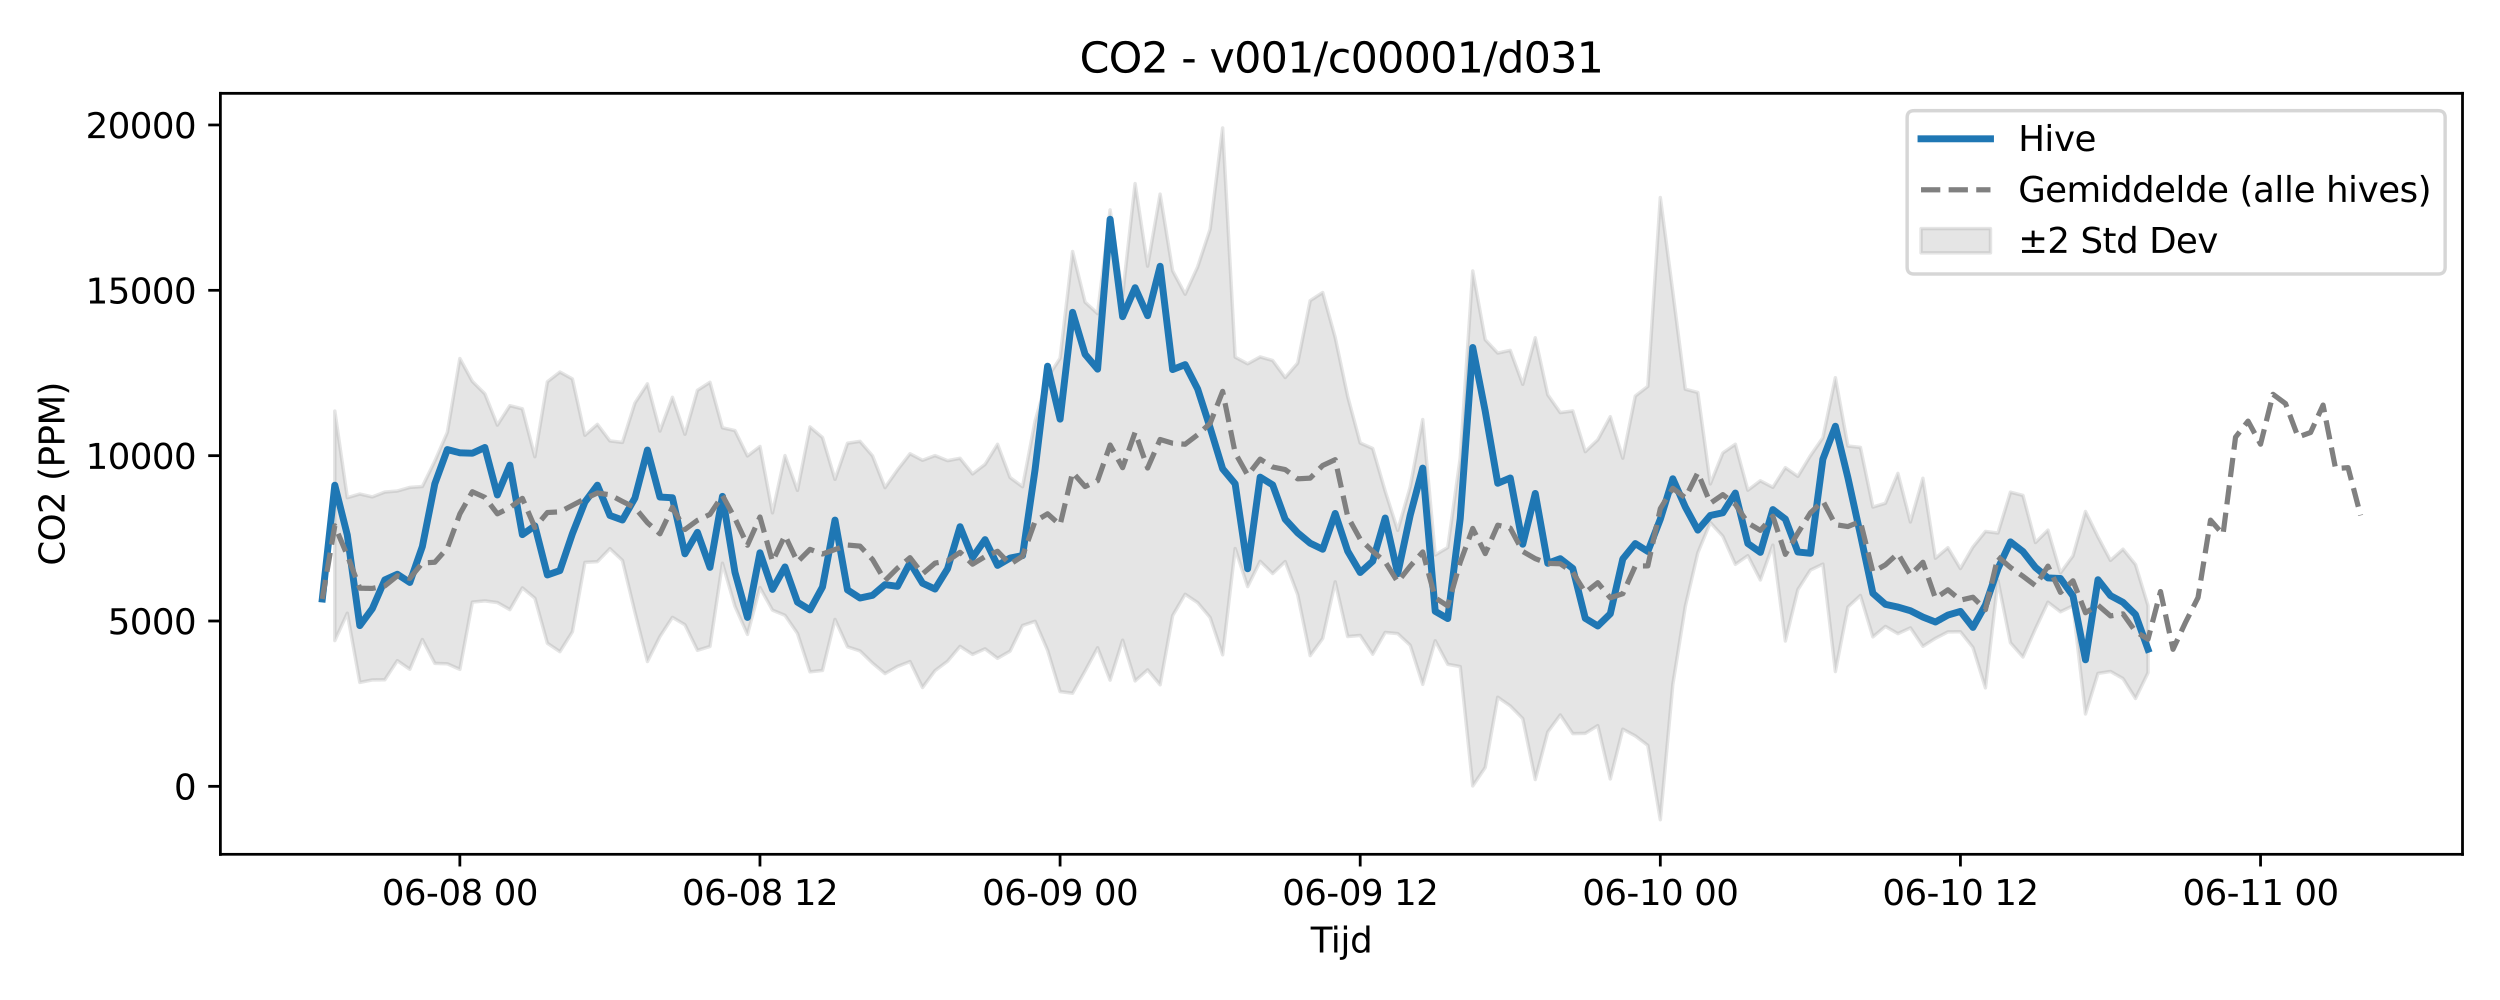 <?xml version="1.0" encoding="utf-8" standalone="no"?>
<!DOCTYPE svg PUBLIC "-//W3C//DTD SVG 1.1//EN"
  "http://www.w3.org/Graphics/SVG/1.1/DTD/svg11.dtd">
<svg xmlns:xlink="http://www.w3.org/1999/xlink" width="720pt" height="288pt" viewBox="0 0 720 288" xmlns="http://www.w3.org/2000/svg" version="1.1">
 <defs>
  <style type="text/css">*{stroke-linejoin: round; stroke-linecap: butt}</style>
 </defs>
 <g id="figure_1">
  <g id="patch_1">
   <path d="M 0 288 
L 720 288 
L 720 0 
L 0 0 
z
" style="fill: #ffffff"/>
  </g>
  <g id="axes_1">
   <g id="patch_2">
    <path d="M 63.47 246.04 
L 709.2 246.04 
L 709.2 26.88 
L 63.47 26.88 
z
" style="fill: #ffffff"/>
   </g>
   <g id="FillBetweenPolyCollection_1">
    <defs>
     <path id="m21468599bc" d="M 96.423 -169.623 
L 96.423 -103.504 
L 100.024 -111.395 
L 103.626 -91.463 
L 107.227 -92.174 
L 110.828 -92.222 
L 114.43 -97.725 
L 118.031 -95.249 
L 121.633 -103.822 
L 125.234 -96.945 
L 128.835 -96.821 
L 132.437 -95.222 
L 136.038 -114.602 
L 139.639 -114.936 
L 143.241 -114.467 
L 146.842 -112.423 
L 150.444 -118.685 
L 154.045 -115.711 
L 157.646 -102.742 
L 161.248 -100.316 
L 164.849 -106.037 
L 168.451 -126.036 
L 172.052 -126.246 
L 175.653 -129.982 
L 179.255 -126.592 
L 182.856 -111.688 
L 186.458 -97.477 
L 190.059 -104.664 
L 193.66 -110.202 
L 197.262 -108.073 
L 200.863 -100.708 
L 204.465 -101.815 
L 208.066 -125.805 
L 211.667 -113.386 
L 215.269 -105.288 
L 218.87 -118.776 
L 222.472 -112.275 
L 226.073 -110.789 
L 229.674 -105.572 
L 233.276 -94.516 
L 236.877 -94.905 
L 240.479 -109.606 
L 244.08 -101.71 
L 247.681 -100.534 
L 251.283 -97.031 
L 254.884 -94.008 
L 258.486 -96.065 
L 262.087 -97.461 
L 265.688 -89.991 
L 269.29 -94.854 
L 272.891 -97.557 
L 276.492 -101.839 
L 280.094 -99.523 
L 283.695 -101.133 
L 287.297 -98.396 
L 290.898 -100.466 
L 294.499 -107.85 
L 298.101 -109.067 
L 301.702 -100.72 
L 305.304 -88.815 
L 308.905 -88.353 
L 312.506 -94.757 
L 316.108 -101.434 
L 319.709 -92.117 
L 323.311 -103.626 
L 326.912 -91.896 
L 330.513 -95.074 
L 334.115 -90.772 
L 337.716 -110.688 
L 341.318 -116.847 
L 344.919 -114.442 
L 348.52 -110.15 
L 352.122 -99.415 
L 355.723 -130.026 
L 359.325 -119.05 
L 362.926 -126.338 
L 366.527 -122.818 
L 370.129 -126.265 
L 373.73 -116.761 
L 377.332 -99.178 
L 380.933 -104.119 
L 384.534 -120.42 
L 388.136 -104.671 
L 391.737 -104.993 
L 395.338 -99.587 
L 398.94 -105.859 
L 402.541 -105.519 
L 406.143 -102.156 
L 409.744 -90.899 
L 413.345 -103.465 
L 416.947 -96.674 
L 420.548 -96.025 
L 424.15 -61.649 
L 427.751 -66.966 
L 431.352 -87.183 
L 434.954 -84.691 
L 438.555 -81.032 
L 442.157 -63.487 
L 445.758 -77.18 
L 449.359 -82.091 
L 452.961 -76.713 
L 456.562 -76.787 
L 460.164 -79.025 
L 463.765 -63.652 
L 467.366 -77.991 
L 470.968 -76.049 
L 474.569 -73.326 
L 478.171 -51.922 
L 481.772 -90.86 
L 485.373 -113.395 
L 488.975 -128.806 
L 492.576 -137.502 
L 496.178 -133.551 
L 499.779 -125.462 
L 503.38 -127.968 
L 506.982 -120.967 
L 510.583 -130.998 
L 514.184 -103.382 
L 517.786 -118.191 
L 521.387 -123.81 
L 524.989 -125.531 
L 528.59 -94.588 
L 532.191 -113.156 
L 535.793 -116.501 
L 539.394 -104.574 
L 542.996 -107.588 
L 546.597 -105.51 
L 550.198 -107.17 
L 553.8 -101.869 
L 557.401 -104.153 
L 561.003 -106.016 
L 564.604 -106.05 
L 568.205 -101.531 
L 571.807 -89.889 
L 575.408 -120.805 
L 579.01 -102.885 
L 582.611 -98.781 
L 586.212 -106.91 
L 589.814 -114.564 
L 593.415 -111.806 
L 597.017 -113.542 
L 600.618 -82.369 
L 604.219 -94.055 
L 607.821 -94.622 
L 611.422 -92.571 
L 615.024 -86.832 
L 618.625 -94.235 
L 618.625 -113.584 
L 618.625 -113.584 
L 615.024 -125.409 
L 611.422 -129.84 
L 607.821 -126.607 
L 604.219 -133.375 
L 600.618 -140.692 
L 597.017 -127.919 
L 593.415 -122.993 
L 589.814 -135.333 
L 586.212 -131.76 
L 582.611 -145.323 
L 579.01 -146.26 
L 575.408 -134.496 
L 571.807 -134.943 
L 568.205 -130.467 
L 564.604 -124.263 
L 561.003 -130.266 
L 557.401 -127.23 
L 553.8 -150.263 
L 550.198 -137.67 
L 546.597 -151.672 
L 542.996 -143.067 
L 539.394 -141.97 
L 535.793 -159.151 
L 532.191 -159.548 
L 528.59 -179.23 
L 524.989 -161.927 
L 521.387 -156.745 
L 517.786 -150.802 
L 514.184 -153.313 
L 510.583 -147.645 
L 506.982 -149.538 
L 503.38 -146.816 
L 499.779 -160.059 
L 496.178 -157.548 
L 492.576 -148.633 
L 488.975 -174.969 
L 485.373 -175.908 
L 481.772 -203.873 
L 478.171 -231.122 
L 474.569 -176.723 
L 470.968 -173.939 
L 467.366 -156.041 
L 463.765 -168.003 
L 460.164 -161.355 
L 456.562 -157.925 
L 452.961 -169.651 
L 449.359 -169.173 
L 445.758 -174.306 
L 442.157 -190.738 
L 438.555 -177.323 
L 434.954 -187.096 
L 431.352 -186.317 
L 427.751 -190.163 
L 424.15 -209.973 
L 420.548 -156.131 
L 416.947 -130.321 
L 413.345 -128.176 
L 409.744 -167.176 
L 406.143 -147.77 
L 402.541 -135.27 
L 398.94 -146.521 
L 395.338 -158.839 
L 391.737 -160.419 
L 388.136 -173.811 
L 384.534 -190.811 
L 380.933 -203.762 
L 377.332 -201.415 
L 373.73 -183.434 
L 370.129 -179.27 
L 366.527 -184.178 
L 362.926 -185.207 
L 359.325 -183.224 
L 355.723 -185.151 
L 352.122 -251.158 
L 348.52 -222 
L 344.919 -211.138 
L 341.318 -203.27 
L 337.716 -210.012 
L 334.115 -232.092 
L 330.513 -211.352 
L 326.912 -235.129 
L 323.311 -202.991 
L 319.709 -227.56 
L 316.108 -197.673 
L 312.506 -200.99 
L 308.905 -215.582 
L 305.304 -184.813 
L 301.702 -179.335 
L 298.101 -166.702 
L 294.499 -147.827 
L 290.898 -150.475 
L 287.297 -160.053 
L 283.695 -154.267 
L 280.094 -151.513 
L 276.492 -156.017 
L 272.891 -155.333 
L 269.29 -156.793 
L 265.688 -155.44 
L 262.087 -157.321 
L 258.486 -152.7 
L 254.884 -147.563 
L 251.283 -156.715 
L 247.681 -160.895 
L 244.08 -160.352 
L 240.479 -149.957 
L 236.877 -162.002 
L 233.276 -165.052 
L 229.674 -146.762 
L 226.073 -156.798 
L 222.472 -140.294 
L 218.87 -159.425 
L 215.269 -156.683 
L 211.667 -163.998 
L 208.066 -164.802 
L 204.465 -177.905 
L 200.863 -175.59 
L 197.262 -162.938 
L 193.66 -173.585 
L 190.059 -163.857 
L 186.458 -177.461 
L 182.856 -171.933 
L 179.255 -160.582 
L 175.653 -161.024 
L 172.052 -165.793 
L 168.451 -162.646 
L 164.849 -178.876 
L 161.248 -180.858 
L 157.646 -178.049 
L 154.045 -156.457 
L 150.444 -170.263 
L 146.842 -171.168 
L 143.241 -165.567 
L 139.639 -174.589 
L 136.038 -178.158 
L 132.437 -184.758 
L 128.835 -163.474 
L 125.234 -155.211 
L 121.633 -147.882 
L 118.031 -147.627 
L 114.43 -146.592 
L 110.828 -146.287 
L 107.227 -144.896 
L 103.626 -145.725 
L 100.024 -144.672 
L 96.423 -169.623 
z
" style="stroke: #808080; stroke-opacity: 0.2"/>
    </defs>
    <g clip-path="url(#pa73655925b)">
     <use xlink:href="#m21468599bc" x="0" y="288" style="fill: #808080; fill-opacity: 0.2; stroke: #808080; stroke-opacity: 0.2"/>
    </g>
   </g>
   <g id="matplotlib.axis_1">
    <g id="xtick_1">
     <g id="line2d_1">
      <defs>
       <path id="m971fdbd2e3" d="M 0 0 
L 0 3.5 
" style="stroke: #000000; stroke-width: 0.8"/>
      </defs>
      <g>
       <use xlink:href="#m971fdbd2e3" x="132.437" y="246.04" style="stroke: #000000; stroke-width: 0.8"/>
      </g>
     </g>
     <g id="text_1">
      <!-- 06-08 00 -->
      <g transform="translate(109.956 260.638) scale(0.1 -0.1)">
       <defs>
        <path id="DejaVuSans-30" d="M 2034 4250 
Q 1547 4250 1301 3770 
Q 1056 3291 1056 2328 
Q 1056 1369 1301 889 
Q 1547 409 2034 409 
Q 2525 409 2770 889 
Q 3016 1369 3016 2328 
Q 3016 3291 2770 3770 
Q 2525 4250 2034 4250 
z
M 2034 4750 
Q 2819 4750 3233 4129 
Q 3647 3509 3647 2328 
Q 3647 1150 3233 529 
Q 2819 -91 2034 -91 
Q 1250 -91 836 529 
Q 422 1150 422 2328 
Q 422 3509 836 4129 
Q 1250 4750 2034 4750 
z
" transform="scale(0.016)"/>
        <path id="DejaVuSans-36" d="M 2113 2584 
Q 1688 2584 1439 2293 
Q 1191 2003 1191 1497 
Q 1191 994 1439 701 
Q 1688 409 2113 409 
Q 2538 409 2786 701 
Q 3034 994 3034 1497 
Q 3034 2003 2786 2293 
Q 2538 2584 2113 2584 
z
M 3366 4563 
L 3366 3988 
Q 3128 4100 2886 4159 
Q 2644 4219 2406 4219 
Q 1781 4219 1451 3797 
Q 1122 3375 1075 2522 
Q 1259 2794 1537 2939 
Q 1816 3084 2150 3084 
Q 2853 3084 3261 2657 
Q 3669 2231 3669 1497 
Q 3669 778 3244 343 
Q 2819 -91 2113 -91 
Q 1303 -91 875 529 
Q 447 1150 447 2328 
Q 447 3434 972 4092 
Q 1497 4750 2381 4750 
Q 2619 4750 2861 4703 
Q 3103 4656 3366 4563 
z
" transform="scale(0.016)"/>
        <path id="DejaVuSans-2d" d="M 313 2009 
L 1997 2009 
L 1997 1497 
L 313 1497 
L 313 2009 
z
" transform="scale(0.016)"/>
        <path id="DejaVuSans-38" d="M 2034 2216 
Q 1584 2216 1326 1975 
Q 1069 1734 1069 1313 
Q 1069 891 1326 650 
Q 1584 409 2034 409 
Q 2484 409 2743 651 
Q 3003 894 3003 1313 
Q 3003 1734 2745 1975 
Q 2488 2216 2034 2216 
z
M 1403 2484 
Q 997 2584 770 2862 
Q 544 3141 544 3541 
Q 544 4100 942 4425 
Q 1341 4750 2034 4750 
Q 2731 4750 3128 4425 
Q 3525 4100 3525 3541 
Q 3525 3141 3298 2862 
Q 3072 2584 2669 2484 
Q 3125 2378 3379 2068 
Q 3634 1759 3634 1313 
Q 3634 634 3220 271 
Q 2806 -91 2034 -91 
Q 1263 -91 848 271 
Q 434 634 434 1313 
Q 434 1759 690 2068 
Q 947 2378 1403 2484 
z
M 1172 3481 
Q 1172 3119 1398 2916 
Q 1625 2713 2034 2713 
Q 2441 2713 2670 2916 
Q 2900 3119 2900 3481 
Q 2900 3844 2670 4047 
Q 2441 4250 2034 4250 
Q 1625 4250 1398 4047 
Q 1172 3844 1172 3481 
z
" transform="scale(0.016)"/>
        <path id="DejaVuSans-20" transform="scale(0.016)"/>
       </defs>
       <use xlink:href="#DejaVuSans-30"/>
       <use xlink:href="#DejaVuSans-36" transform="translate(63.623 0)"/>
       <use xlink:href="#DejaVuSans-2d" transform="translate(127.246 0)"/>
       <use xlink:href="#DejaVuSans-30" transform="translate(163.33 0)"/>
       <use xlink:href="#DejaVuSans-38" transform="translate(226.953 0)"/>
       <use xlink:href="#DejaVuSans-20" transform="translate(290.576 0)"/>
       <use xlink:href="#DejaVuSans-30" transform="translate(322.363 0)"/>
       <use xlink:href="#DejaVuSans-30" transform="translate(385.986 0)"/>
      </g>
     </g>
    </g>
    <g id="xtick_2">
     <g id="line2d_2">
      <g>
       <use xlink:href="#m971fdbd2e3" x="218.87" y="246.04" style="stroke: #000000; stroke-width: 0.8"/>
      </g>
     </g>
     <g id="text_2">
      <!-- 06-08 12 -->
      <g transform="translate(196.39 260.638) scale(0.1 -0.1)">
       <defs>
        <path id="DejaVuSans-31" d="M 794 531 
L 1825 531 
L 1825 4091 
L 703 3866 
L 703 4441 
L 1819 4666 
L 2450 4666 
L 2450 531 
L 3481 531 
L 3481 0 
L 794 0 
L 794 531 
z
" transform="scale(0.016)"/>
        <path id="DejaVuSans-32" d="M 1228 531 
L 3431 531 
L 3431 0 
L 469 0 
L 469 531 
Q 828 903 1448 1529 
Q 2069 2156 2228 2338 
Q 2531 2678 2651 2914 
Q 2772 3150 2772 3378 
Q 2772 3750 2511 3984 
Q 2250 4219 1831 4219 
Q 1534 4219 1204 4116 
Q 875 4013 500 3803 
L 500 4441 
Q 881 4594 1212 4672 
Q 1544 4750 1819 4750 
Q 2544 4750 2975 4387 
Q 3406 4025 3406 3419 
Q 3406 3131 3298 2873 
Q 3191 2616 2906 2266 
Q 2828 2175 2409 1742 
Q 1991 1309 1228 531 
z
" transform="scale(0.016)"/>
       </defs>
       <use xlink:href="#DejaVuSans-30"/>
       <use xlink:href="#DejaVuSans-36" transform="translate(63.623 0)"/>
       <use xlink:href="#DejaVuSans-2d" transform="translate(127.246 0)"/>
       <use xlink:href="#DejaVuSans-30" transform="translate(163.33 0)"/>
       <use xlink:href="#DejaVuSans-38" transform="translate(226.953 0)"/>
       <use xlink:href="#DejaVuSans-20" transform="translate(290.576 0)"/>
       <use xlink:href="#DejaVuSans-31" transform="translate(322.363 0)"/>
       <use xlink:href="#DejaVuSans-32" transform="translate(385.986 0)"/>
      </g>
     </g>
    </g>
    <g id="xtick_3">
     <g id="line2d_3">
      <g>
       <use xlink:href="#m971fdbd2e3" x="305.304" y="246.04" style="stroke: #000000; stroke-width: 0.8"/>
      </g>
     </g>
     <g id="text_3">
      <!-- 06-09 00 -->
      <g transform="translate(282.823 260.638) scale(0.1 -0.1)">
       <defs>
        <path id="DejaVuSans-39" d="M 703 97 
L 703 672 
Q 941 559 1184 500 
Q 1428 441 1663 441 
Q 2288 441 2617 861 
Q 2947 1281 2994 2138 
Q 2813 1869 2534 1725 
Q 2256 1581 1919 1581 
Q 1219 1581 811 2004 
Q 403 2428 403 3163 
Q 403 3881 828 4315 
Q 1253 4750 1959 4750 
Q 2769 4750 3195 4129 
Q 3622 3509 3622 2328 
Q 3622 1225 3098 567 
Q 2575 -91 1691 -91 
Q 1453 -91 1209 -44 
Q 966 3 703 97 
z
M 1959 2075 
Q 2384 2075 2632 2365 
Q 2881 2656 2881 3163 
Q 2881 3666 2632 3958 
Q 2384 4250 1959 4250 
Q 1534 4250 1286 3958 
Q 1038 3666 1038 3163 
Q 1038 2656 1286 2365 
Q 1534 2075 1959 2075 
z
" transform="scale(0.016)"/>
       </defs>
       <use xlink:href="#DejaVuSans-30"/>
       <use xlink:href="#DejaVuSans-36" transform="translate(63.623 0)"/>
       <use xlink:href="#DejaVuSans-2d" transform="translate(127.246 0)"/>
       <use xlink:href="#DejaVuSans-30" transform="translate(163.33 0)"/>
       <use xlink:href="#DejaVuSans-39" transform="translate(226.953 0)"/>
       <use xlink:href="#DejaVuSans-20" transform="translate(290.576 0)"/>
       <use xlink:href="#DejaVuSans-30" transform="translate(322.363 0)"/>
       <use xlink:href="#DejaVuSans-30" transform="translate(385.986 0)"/>
      </g>
     </g>
    </g>
    <g id="xtick_4">
     <g id="line2d_4">
      <g>
       <use xlink:href="#m971fdbd2e3" x="391.737" y="246.04" style="stroke: #000000; stroke-width: 0.8"/>
      </g>
     </g>
     <g id="text_4">
      <!-- 06-09 12 -->
      <g transform="translate(369.257 260.638) scale(0.1 -0.1)">
       <use xlink:href="#DejaVuSans-30"/>
       <use xlink:href="#DejaVuSans-36" transform="translate(63.623 0)"/>
       <use xlink:href="#DejaVuSans-2d" transform="translate(127.246 0)"/>
       <use xlink:href="#DejaVuSans-30" transform="translate(163.33 0)"/>
       <use xlink:href="#DejaVuSans-39" transform="translate(226.953 0)"/>
       <use xlink:href="#DejaVuSans-20" transform="translate(290.576 0)"/>
       <use xlink:href="#DejaVuSans-31" transform="translate(322.363 0)"/>
       <use xlink:href="#DejaVuSans-32" transform="translate(385.986 0)"/>
      </g>
     </g>
    </g>
    <g id="xtick_5">
     <g id="line2d_5">
      <g>
       <use xlink:href="#m971fdbd2e3" x="478.171" y="246.04" style="stroke: #000000; stroke-width: 0.8"/>
      </g>
     </g>
     <g id="text_5">
      <!-- 06-10 00 -->
      <g transform="translate(455.69 260.638) scale(0.1 -0.1)">
       <use xlink:href="#DejaVuSans-30"/>
       <use xlink:href="#DejaVuSans-36" transform="translate(63.623 0)"/>
       <use xlink:href="#DejaVuSans-2d" transform="translate(127.246 0)"/>
       <use xlink:href="#DejaVuSans-31" transform="translate(163.33 0)"/>
       <use xlink:href="#DejaVuSans-30" transform="translate(226.953 0)"/>
       <use xlink:href="#DejaVuSans-20" transform="translate(290.576 0)"/>
       <use xlink:href="#DejaVuSans-30" transform="translate(322.363 0)"/>
       <use xlink:href="#DejaVuSans-30" transform="translate(385.986 0)"/>
      </g>
     </g>
    </g>
    <g id="xtick_6">
     <g id="line2d_6">
      <g>
       <use xlink:href="#m971fdbd2e3" x="564.604" y="246.04" style="stroke: #000000; stroke-width: 0.8"/>
      </g>
     </g>
     <g id="text_6">
      <!-- 06-10 12 -->
      <g transform="translate(542.124 260.638) scale(0.1 -0.1)">
       <use xlink:href="#DejaVuSans-30"/>
       <use xlink:href="#DejaVuSans-36" transform="translate(63.623 0)"/>
       <use xlink:href="#DejaVuSans-2d" transform="translate(127.246 0)"/>
       <use xlink:href="#DejaVuSans-31" transform="translate(163.33 0)"/>
       <use xlink:href="#DejaVuSans-30" transform="translate(226.953 0)"/>
       <use xlink:href="#DejaVuSans-20" transform="translate(290.576 0)"/>
       <use xlink:href="#DejaVuSans-31" transform="translate(322.363 0)"/>
       <use xlink:href="#DejaVuSans-32" transform="translate(385.986 0)"/>
      </g>
     </g>
    </g>
    <g id="xtick_7">
     <g id="line2d_7">
      <g>
       <use xlink:href="#m971fdbd2e3" x="651.037" y="246.04" style="stroke: #000000; stroke-width: 0.8"/>
      </g>
     </g>
     <g id="text_7">
      <!-- 06-11 00 -->
      <g transform="translate(628.557 260.638) scale(0.1 -0.1)">
       <use xlink:href="#DejaVuSans-30"/>
       <use xlink:href="#DejaVuSans-36" transform="translate(63.623 0)"/>
       <use xlink:href="#DejaVuSans-2d" transform="translate(127.246 0)"/>
       <use xlink:href="#DejaVuSans-31" transform="translate(163.33 0)"/>
       <use xlink:href="#DejaVuSans-31" transform="translate(226.953 0)"/>
       <use xlink:href="#DejaVuSans-20" transform="translate(290.576 0)"/>
       <use xlink:href="#DejaVuSans-30" transform="translate(322.363 0)"/>
       <use xlink:href="#DejaVuSans-30" transform="translate(385.986 0)"/>
      </g>
     </g>
    </g>
    <g id="text_8">
     <!-- Tijd -->
     <g transform="translate(377.485 274.317) scale(0.1 -0.1)">
      <defs>
       <path id="DejaVuSans-54" d="M -19 4666 
L 3928 4666 
L 3928 4134 
L 2272 4134 
L 2272 0 
L 1638 0 
L 1638 4134 
L -19 4134 
L -19 4666 
z
" transform="scale(0.016)"/>
       <path id="DejaVuSans-69" d="M 603 3500 
L 1178 3500 
L 1178 0 
L 603 0 
L 603 3500 
z
M 603 4863 
L 1178 4863 
L 1178 4134 
L 603 4134 
L 603 4863 
z
" transform="scale(0.016)"/>
       <path id="DejaVuSans-6a" d="M 603 3500 
L 1178 3500 
L 1178 -63 
Q 1178 -731 923 -1031 
Q 669 -1331 103 -1331 
L -116 -1331 
L -116 -844 
L 38 -844 
Q 366 -844 484 -692 
Q 603 -541 603 -63 
L 603 3500 
z
M 603 4863 
L 1178 4863 
L 1178 4134 
L 603 4134 
L 603 4863 
z
" transform="scale(0.016)"/>
       <path id="DejaVuSans-64" d="M 2906 2969 
L 2906 4863 
L 3481 4863 
L 3481 0 
L 2906 0 
L 2906 525 
Q 2725 213 2448 61 
Q 2172 -91 1784 -91 
Q 1150 -91 751 415 
Q 353 922 353 1747 
Q 353 2572 751 3078 
Q 1150 3584 1784 3584 
Q 2172 3584 2448 3432 
Q 2725 3281 2906 2969 
z
M 947 1747 
Q 947 1113 1208 752 
Q 1469 391 1925 391 
Q 2381 391 2643 752 
Q 2906 1113 2906 1747 
Q 2906 2381 2643 2742 
Q 2381 3103 1925 3103 
Q 1469 3103 1208 2742 
Q 947 2381 947 1747 
z
" transform="scale(0.016)"/>
      </defs>
      <use xlink:href="#DejaVuSans-54"/>
      <use xlink:href="#DejaVuSans-69" transform="translate(57.959 0)"/>
      <use xlink:href="#DejaVuSans-6a" transform="translate(85.742 0)"/>
      <use xlink:href="#DejaVuSans-64" transform="translate(113.525 0)"/>
     </g>
    </g>
   </g>
   <g id="matplotlib.axis_2">
    <g id="ytick_1">
     <g id="line2d_8">
      <defs>
       <path id="m98545832f1" d="M 0 0 
L -3.5 0 
" style="stroke: #000000; stroke-width: 0.8"/>
      </defs>
      <g>
       <use xlink:href="#m98545832f1" x="63.47" y="226.469" style="stroke: #000000; stroke-width: 0.8"/>
      </g>
     </g>
     <g id="text_9">
      <!-- 0 -->
      <g transform="translate(50.108 230.268) scale(0.1 -0.1)">
       <use xlink:href="#DejaVuSans-30"/>
      </g>
     </g>
    </g>
    <g id="ytick_2">
     <g id="line2d_9">
      <g>
       <use xlink:href="#m98545832f1" x="63.47" y="178.849" style="stroke: #000000; stroke-width: 0.8"/>
      </g>
     </g>
     <g id="text_10">
      <!-- 5000 -->
      <g transform="translate(31.02 182.648) scale(0.1 -0.1)">
       <defs>
        <path id="DejaVuSans-35" d="M 691 4666 
L 3169 4666 
L 3169 4134 
L 1269 4134 
L 1269 2991 
Q 1406 3038 1543 3061 
Q 1681 3084 1819 3084 
Q 2600 3084 3056 2656 
Q 3513 2228 3513 1497 
Q 3513 744 3044 326 
Q 2575 -91 1722 -91 
Q 1428 -91 1123 -41 
Q 819 9 494 109 
L 494 744 
Q 775 591 1075 516 
Q 1375 441 1709 441 
Q 2250 441 2565 725 
Q 2881 1009 2881 1497 
Q 2881 1984 2565 2268 
Q 2250 2553 1709 2553 
Q 1456 2553 1204 2497 
Q 953 2441 691 2322 
L 691 4666 
z
" transform="scale(0.016)"/>
       </defs>
       <use xlink:href="#DejaVuSans-35"/>
       <use xlink:href="#DejaVuSans-30" transform="translate(63.623 0)"/>
       <use xlink:href="#DejaVuSans-30" transform="translate(127.246 0)"/>
       <use xlink:href="#DejaVuSans-30" transform="translate(190.869 0)"/>
      </g>
     </g>
    </g>
    <g id="ytick_3">
     <g id="line2d_10">
      <g>
       <use xlink:href="#m98545832f1" x="63.47" y="131.229" style="stroke: #000000; stroke-width: 0.8"/>
      </g>
     </g>
     <g id="text_11">
      <!-- 10000 -->
      <g transform="translate(24.657 135.028) scale(0.1 -0.1)">
       <use xlink:href="#DejaVuSans-31"/>
       <use xlink:href="#DejaVuSans-30" transform="translate(63.623 0)"/>
       <use xlink:href="#DejaVuSans-30" transform="translate(127.246 0)"/>
       <use xlink:href="#DejaVuSans-30" transform="translate(190.869 0)"/>
       <use xlink:href="#DejaVuSans-30" transform="translate(254.492 0)"/>
      </g>
     </g>
    </g>
    <g id="ytick_4">
     <g id="line2d_11">
      <g>
       <use xlink:href="#m98545832f1" x="63.47" y="83.609" style="stroke: #000000; stroke-width: 0.8"/>
      </g>
     </g>
     <g id="text_12">
      <!-- 15000 -->
      <g transform="translate(24.657 87.408) scale(0.1 -0.1)">
       <use xlink:href="#DejaVuSans-31"/>
       <use xlink:href="#DejaVuSans-35" transform="translate(63.623 0)"/>
       <use xlink:href="#DejaVuSans-30" transform="translate(127.246 0)"/>
       <use xlink:href="#DejaVuSans-30" transform="translate(190.869 0)"/>
       <use xlink:href="#DejaVuSans-30" transform="translate(254.492 0)"/>
      </g>
     </g>
    </g>
    <g id="ytick_5">
     <g id="line2d_12">
      <g>
       <use xlink:href="#m98545832f1" x="63.47" y="35.989" style="stroke: #000000; stroke-width: 0.8"/>
      </g>
     </g>
     <g id="text_13">
      <!-- 20000 -->
      <g transform="translate(24.657 39.788) scale(0.1 -0.1)">
       <use xlink:href="#DejaVuSans-32"/>
       <use xlink:href="#DejaVuSans-30" transform="translate(63.623 0)"/>
       <use xlink:href="#DejaVuSans-30" transform="translate(127.246 0)"/>
       <use xlink:href="#DejaVuSans-30" transform="translate(190.869 0)"/>
       <use xlink:href="#DejaVuSans-30" transform="translate(254.492 0)"/>
      </g>
     </g>
    </g>
    <g id="text_14">
     <!-- CO2 (PPM) -->
     <g transform="translate(18.578 162.903) rotate(-90) scale(0.1 -0.1)">
      <defs>
       <path id="DejaVuSans-43" d="M 4122 4306 
L 4122 3641 
Q 3803 3938 3442 4084 
Q 3081 4231 2675 4231 
Q 1875 4231 1450 3742 
Q 1025 3253 1025 2328 
Q 1025 1406 1450 917 
Q 1875 428 2675 428 
Q 3081 428 3442 575 
Q 3803 722 4122 1019 
L 4122 359 
Q 3791 134 3420 21 
Q 3050 -91 2638 -91 
Q 1578 -91 968 557 
Q 359 1206 359 2328 
Q 359 3453 968 4101 
Q 1578 4750 2638 4750 
Q 3056 4750 3426 4639 
Q 3797 4528 4122 4306 
z
" transform="scale(0.016)"/>
       <path id="DejaVuSans-4f" d="M 2522 4238 
Q 1834 4238 1429 3725 
Q 1025 3213 1025 2328 
Q 1025 1447 1429 934 
Q 1834 422 2522 422 
Q 3209 422 3611 934 
Q 4013 1447 4013 2328 
Q 4013 3213 3611 3725 
Q 3209 4238 2522 4238 
z
M 2522 4750 
Q 3503 4750 4090 4092 
Q 4678 3434 4678 2328 
Q 4678 1225 4090 567 
Q 3503 -91 2522 -91 
Q 1538 -91 948 565 
Q 359 1222 359 2328 
Q 359 3434 948 4092 
Q 1538 4750 2522 4750 
z
" transform="scale(0.016)"/>
       <path id="DejaVuSans-28" d="M 1984 4856 
Q 1566 4138 1362 3434 
Q 1159 2731 1159 2009 
Q 1159 1288 1364 580 
Q 1569 -128 1984 -844 
L 1484 -844 
Q 1016 -109 783 600 
Q 550 1309 550 2009 
Q 550 2706 781 3412 
Q 1013 4119 1484 4856 
L 1984 4856 
z
" transform="scale(0.016)"/>
       <path id="DejaVuSans-50" d="M 1259 4147 
L 1259 2394 
L 2053 2394 
Q 2494 2394 2734 2622 
Q 2975 2850 2975 3272 
Q 2975 3691 2734 3919 
Q 2494 4147 2053 4147 
L 1259 4147 
z
M 628 4666 
L 2053 4666 
Q 2838 4666 3239 4311 
Q 3641 3956 3641 3272 
Q 3641 2581 3239 2228 
Q 2838 1875 2053 1875 
L 1259 1875 
L 1259 0 
L 628 0 
L 628 4666 
z
" transform="scale(0.016)"/>
       <path id="DejaVuSans-4d" d="M 628 4666 
L 1569 4666 
L 2759 1491 
L 3956 4666 
L 4897 4666 
L 4897 0 
L 4281 0 
L 4281 4097 
L 3078 897 
L 2444 897 
L 1241 4097 
L 1241 0 
L 628 0 
L 628 4666 
z
" transform="scale(0.016)"/>
       <path id="DejaVuSans-29" d="M 513 4856 
L 1013 4856 
Q 1481 4119 1714 3412 
Q 1947 2706 1947 2009 
Q 1947 1309 1714 600 
Q 1481 -109 1013 -844 
L 513 -844 
Q 928 -128 1133 580 
Q 1338 1288 1338 2009 
Q 1338 2731 1133 3434 
Q 928 4138 513 4856 
z
" transform="scale(0.016)"/>
      </defs>
      <use xlink:href="#DejaVuSans-43"/>
      <use xlink:href="#DejaVuSans-4f" transform="translate(69.824 0)"/>
      <use xlink:href="#DejaVuSans-32" transform="translate(148.535 0)"/>
      <use xlink:href="#DejaVuSans-20" transform="translate(212.158 0)"/>
      <use xlink:href="#DejaVuSans-28" transform="translate(243.945 0)"/>
      <use xlink:href="#DejaVuSans-50" transform="translate(282.959 0)"/>
      <use xlink:href="#DejaVuSans-50" transform="translate(343.262 0)"/>
      <use xlink:href="#DejaVuSans-4d" transform="translate(403.564 0)"/>
      <use xlink:href="#DejaVuSans-29" transform="translate(489.844 0)"/>
     </g>
    </g>
   </g>
   <g id="line2d_13">
    <path d="M 92.821 172.506 
L 96.423 139.748 
L 100.024 154.084 
L 103.626 180.176 
L 107.227 175.29 
L 110.828 167.011 
L 114.43 165.385 
L 118.031 167.744 
L 121.633 157.407 
L 125.234 139.312 
L 128.835 129.474 
L 132.437 130.41 
L 136.038 130.528 
L 139.639 128.877 
L 143.241 142.55 
L 146.842 133.956 
L 150.444 153.972 
L 154.045 151.458 
L 157.646 165.589 
L 161.248 164.335 
L 164.849 153.719 
L 168.451 144.588 
L 172.052 139.734 
L 175.653 148.449 
L 179.255 149.763 
L 182.856 143.442 
L 186.458 129.624 
L 190.059 143.147 
L 193.66 143.353 
L 197.262 159.493 
L 200.863 153.315 
L 204.465 163.395 
L 208.066 142.963 
L 211.667 164.814 
L 215.269 177.811 
L 218.87 159.201 
L 222.472 169.741 
L 226.073 163.284 
L 229.674 173.427 
L 233.276 175.649 
L 236.877 169.046 
L 240.479 149.791 
L 244.08 169.897 
L 247.681 172.23 
L 251.283 171.455 
L 254.884 168.376 
L 258.486 168.865 
L 262.087 162.055 
L 265.688 167.97 
L 269.29 169.649 
L 272.891 163.811 
L 276.492 151.696 
L 280.094 160.592 
L 283.695 155.42 
L 287.297 162.833 
L 290.898 160.725 
L 294.499 160.001 
L 298.101 135.245 
L 301.702 105.467 
L 305.304 120.708 
L 308.905 89.952 
L 312.506 102.041 
L 316.108 106.311 
L 319.709 63.152 
L 323.311 91.203 
L 326.912 82.866 
L 330.513 90.919 
L 334.115 76.692 
L 337.716 106.435 
L 341.318 105.013 
L 344.919 112.029 
L 348.52 123.197 
L 352.122 135.024 
L 355.723 139.331 
L 359.325 163.801 
L 362.926 137.42 
L 366.527 139.652 
L 370.129 149.541 
L 373.73 153.455 
L 377.332 156.444 
L 380.933 158.182 
L 384.534 147.88 
L 388.136 158.741 
L 391.737 164.874 
L 395.338 161.636 
L 398.94 149.198 
L 402.541 165.233 
L 406.143 148.376 
L 409.744 134.817 
L 413.345 176.059 
L 416.947 178.141 
L 420.548 149.35 
L 424.15 100.082 
L 427.751 118.461 
L 431.352 139.182 
L 434.954 137.664 
L 438.555 156.734 
L 442.157 142.115 
L 445.758 162.227 
L 449.359 160.906 
L 452.961 163.712 
L 456.562 178.084 
L 460.164 180.284 
L 463.765 176.767 
L 467.366 160.982 
L 470.968 156.547 
L 474.569 158.811 
L 478.171 149.528 
L 481.772 137.89 
L 485.373 146.02 
L 488.975 152.674 
L 492.576 148.449 
L 496.178 147.677 
L 499.779 142.004 
L 503.38 156.528 
L 506.982 159.081 
L 510.583 146.763 
L 514.184 149.496 
L 517.786 158.979 
L 521.387 159.338 
L 524.989 132.236 
L 528.59 122.762 
L 532.191 137.556 
L 535.793 153.941 
L 539.394 170.874 
L 542.996 174.055 
L 546.597 174.833 
L 550.198 175.892 
L 553.8 177.719 
L 557.401 179.141 
L 561.003 177.141 
L 564.604 176.084 
L 568.205 180.692 
L 571.807 174.24 
L 575.408 163.747 
L 579.01 156.061 
L 582.611 158.849 
L 586.212 163.43 
L 589.814 166.443 
L 593.415 166.608 
L 597.017 171.611 
L 600.618 190.016 
L 604.219 166.966 
L 607.821 171.541 
L 611.422 173.474 
L 615.024 176.995 
L 618.625 186.995 
L 618.625 186.995 
" clip-path="url(#pa73655925b)" style="fill: none; stroke: #1f77b4; stroke-width: 2; stroke-linecap: square"/>
   </g>
   <g id="line2d_14">
    <path d="M 92.821 172.506 
L 96.423 151.437 
L 100.024 159.966 
L 103.626 169.406 
L 107.227 169.465 
L 110.828 168.745 
L 114.43 165.842 
L 118.031 166.562 
L 121.633 162.148 
L 125.234 161.922 
L 128.835 157.852 
L 132.437 148.01 
L 136.038 141.62 
L 139.639 143.238 
L 143.241 147.983 
L 146.842 146.204 
L 150.444 143.526 
L 154.045 151.916 
L 157.646 147.604 
L 161.248 147.413 
L 168.451 143.659 
L 172.052 141.981 
L 175.653 142.497 
L 179.255 144.413 
L 182.856 146.19 
L 186.458 150.531 
L 190.059 153.739 
L 193.66 146.107 
L 197.262 152.494 
L 200.863 149.851 
L 204.465 148.14 
L 208.066 142.697 
L 211.667 149.308 
L 215.269 157.015 
L 218.87 148.899 
L 222.472 161.716 
L 226.073 154.206 
L 229.674 161.833 
L 233.276 158.216 
L 236.877 159.547 
L 244.08 156.969 
L 247.681 157.285 
L 251.283 161.127 
L 254.884 167.214 
L 258.486 163.617 
L 262.087 160.609 
L 265.688 165.285 
L 269.29 162.176 
L 272.891 161.555 
L 276.492 159.072 
L 280.094 162.482 
L 283.695 160.3 
L 287.297 158.775 
L 290.898 162.53 
L 294.499 160.162 
L 298.101 150.115 
L 301.702 147.973 
L 305.304 151.186 
L 308.905 136.032 
L 312.506 140.126 
L 316.108 138.446 
L 319.709 128.162 
L 323.311 134.691 
L 326.912 124.488 
L 330.513 134.787 
L 334.115 126.568 
L 337.716 127.65 
L 341.318 127.942 
L 344.919 125.21 
L 348.52 121.925 
L 352.122 112.713 
L 355.723 130.412 
L 359.325 136.863 
L 362.926 132.227 
L 366.527 134.502 
L 370.129 135.233 
L 373.73 137.902 
L 377.332 137.703 
L 380.933 134.059 
L 384.534 132.385 
L 388.136 148.759 
L 391.737 155.294 
L 395.338 158.787 
L 398.94 161.81 
L 402.541 167.605 
L 406.143 163.037 
L 409.744 158.962 
L 413.345 172.179 
L 416.947 174.502 
L 420.548 161.922 
L 424.15 152.189 
L 427.751 159.435 
L 431.352 151.25 
L 434.954 152.107 
L 438.555 158.823 
L 442.157 160.888 
L 445.758 162.257 
L 449.359 162.368 
L 452.961 164.818 
L 456.562 170.644 
L 460.164 167.81 
L 463.765 172.173 
L 467.366 170.984 
L 470.968 163.006 
L 474.569 162.976 
L 478.171 146.478 
L 481.772 140.633 
L 485.373 143.348 
L 488.975 136.113 
L 492.576 144.933 
L 496.178 142.45 
L 499.779 145.24 
L 503.38 150.608 
L 506.982 152.747 
L 510.583 148.678 
L 514.184 159.653 
L 517.786 153.503 
L 521.387 147.722 
L 524.989 144.271 
L 528.59 151.091 
L 532.191 151.648 
L 535.793 150.174 
L 539.394 164.728 
L 542.996 162.673 
L 546.597 159.409 
L 550.198 165.58 
L 553.8 161.934 
L 557.401 172.309 
L 561.003 169.859 
L 564.604 172.844 
L 568.205 172.001 
L 571.807 175.584 
L 575.408 160.35 
L 579.01 163.427 
L 582.611 165.948 
L 586.212 168.665 
L 589.814 163.051 
L 593.415 170.6 
L 597.017 167.27 
L 600.618 176.469 
L 604.219 174.285 
L 607.821 177.386 
L 611.422 176.794 
L 615.024 181.879 
L 618.625 184.091 
L 622.226 170.366 
L 625.828 186.999 
L 629.429 179.243 
L 633.031 172.09 
L 636.632 149.801 
L 640.233 153.912 
L 643.835 125.902 
L 647.436 121.286 
L 651.037 127.924 
L 654.639 113.572 
L 658.24 116.245 
L 661.842 125.861 
L 665.443 124.558 
L 669.044 116.664 
L 672.646 134.966 
L 676.247 134.677 
L 679.849 148.442 
L 679.849 148.442 
" clip-path="url(#pa73655925b)" style="fill: none; stroke-dasharray: 5.55,2.4; stroke-dashoffset: 0; stroke: #808080; stroke-width: 1.5"/>
   </g>
   <g id="patch_3">
    <path d="M 63.47 246.04 
L 63.47 26.88 
" style="fill: none; stroke: #000000; stroke-width: 0.8; stroke-linejoin: miter; stroke-linecap: square"/>
   </g>
   <g id="patch_4">
    <path d="M 709.2 246.04 
L 709.2 26.88 
" style="fill: none; stroke: #000000; stroke-width: 0.8; stroke-linejoin: miter; stroke-linecap: square"/>
   </g>
   <g id="patch_5">
    <path d="M 63.47 246.04 
L 709.2 246.04 
" style="fill: none; stroke: #000000; stroke-width: 0.8; stroke-linejoin: miter; stroke-linecap: square"/>
   </g>
   <g id="patch_6">
    <path d="M 63.47 26.88 
L 709.2 26.88 
" style="fill: none; stroke: #000000; stroke-width: 0.8; stroke-linejoin: miter; stroke-linecap: square"/>
   </g>
   <g id="text_15">
    <!-- CO2 - v001/c00001/d031 -->
    <g transform="translate(310.932 20.88) scale(0.12 -0.12)">
     <defs>
      <path id="DejaVuSans-76" d="M 191 3500 
L 800 3500 
L 1894 563 
L 2988 3500 
L 3597 3500 
L 2284 0 
L 1503 0 
L 191 3500 
z
" transform="scale(0.016)"/>
      <path id="DejaVuSans-2f" d="M 1625 4666 
L 2156 4666 
L 531 -594 
L 0 -594 
L 1625 4666 
z
" transform="scale(0.016)"/>
      <path id="DejaVuSans-63" d="M 3122 3366 
L 3122 2828 
Q 2878 2963 2633 3030 
Q 2388 3097 2138 3097 
Q 1578 3097 1268 2742 
Q 959 2388 959 1747 
Q 959 1106 1268 751 
Q 1578 397 2138 397 
Q 2388 397 2633 464 
Q 2878 531 3122 666 
L 3122 134 
Q 2881 22 2623 -34 
Q 2366 -91 2075 -91 
Q 1284 -91 818 406 
Q 353 903 353 1747 
Q 353 2603 823 3093 
Q 1294 3584 2113 3584 
Q 2378 3584 2631 3529 
Q 2884 3475 3122 3366 
z
" transform="scale(0.016)"/>
      <path id="DejaVuSans-33" d="M 2597 2516 
Q 3050 2419 3304 2112 
Q 3559 1806 3559 1356 
Q 3559 666 3084 287 
Q 2609 -91 1734 -91 
Q 1441 -91 1130 -33 
Q 819 25 488 141 
L 488 750 
Q 750 597 1062 519 
Q 1375 441 1716 441 
Q 2309 441 2620 675 
Q 2931 909 2931 1356 
Q 2931 1769 2642 2001 
Q 2353 2234 1838 2234 
L 1294 2234 
L 1294 2753 
L 1863 2753 
Q 2328 2753 2575 2939 
Q 2822 3125 2822 3475 
Q 2822 3834 2567 4026 
Q 2313 4219 1838 4219 
Q 1578 4219 1281 4162 
Q 984 4106 628 3988 
L 628 4550 
Q 988 4650 1302 4700 
Q 1616 4750 1894 4750 
Q 2613 4750 3031 4423 
Q 3450 4097 3450 3541 
Q 3450 3153 3228 2886 
Q 3006 2619 2597 2516 
z
" transform="scale(0.016)"/>
     </defs>
     <use xlink:href="#DejaVuSans-43"/>
     <use xlink:href="#DejaVuSans-4f" transform="translate(69.824 0)"/>
     <use xlink:href="#DejaVuSans-32" transform="translate(148.535 0)"/>
     <use xlink:href="#DejaVuSans-20" transform="translate(212.158 0)"/>
     <use xlink:href="#DejaVuSans-2d" transform="translate(243.945 0)"/>
     <use xlink:href="#DejaVuSans-20" transform="translate(280.029 0)"/>
     <use xlink:href="#DejaVuSans-76" transform="translate(311.816 0)"/>
     <use xlink:href="#DejaVuSans-30" transform="translate(370.996 0)"/>
     <use xlink:href="#DejaVuSans-30" transform="translate(434.619 0)"/>
     <use xlink:href="#DejaVuSans-31" transform="translate(498.242 0)"/>
     <use xlink:href="#DejaVuSans-2f" transform="translate(561.865 0)"/>
     <use xlink:href="#DejaVuSans-63" transform="translate(595.557 0)"/>
     <use xlink:href="#DejaVuSans-30" transform="translate(650.537 0)"/>
     <use xlink:href="#DejaVuSans-30" transform="translate(714.16 0)"/>
     <use xlink:href="#DejaVuSans-30" transform="translate(777.783 0)"/>
     <use xlink:href="#DejaVuSans-30" transform="translate(841.406 0)"/>
     <use xlink:href="#DejaVuSans-31" transform="translate(905.029 0)"/>
     <use xlink:href="#DejaVuSans-2f" transform="translate(968.652 0)"/>
     <use xlink:href="#DejaVuSans-64" transform="translate(1002.344 0)"/>
     <use xlink:href="#DejaVuSans-30" transform="translate(1065.82 0)"/>
     <use xlink:href="#DejaVuSans-33" transform="translate(1129.443 0)"/>
     <use xlink:href="#DejaVuSans-31" transform="translate(1193.066 0)"/>
    </g>
   </g>
   <g id="legend_1">
    <g id="patch_7">
     <path d="M 551.256 78.914 
L 702.2 78.914 
Q 704.2 78.914 704.2 76.914 
L 704.2 33.88 
Q 704.2 31.88 702.2 31.88 
L 551.256 31.88 
Q 549.256 31.88 549.256 33.88 
L 549.256 76.914 
Q 549.256 78.914 551.256 78.914 
z
" style="fill: #ffffff; opacity: 0.8; stroke: #cccccc; stroke-linejoin: miter"/>
    </g>
    <g id="line2d_15">
     <path d="M 553.256 39.978 
L 563.256 39.978 
L 573.256 39.978 
" style="fill: none; stroke: #1f77b4; stroke-width: 2; stroke-linecap: square"/>
    </g>
    <g id="text_16">
     <!-- Hive -->
     <g transform="translate(581.256 43.478) scale(0.1 -0.1)">
      <defs>
       <path id="DejaVuSans-48" d="M 628 4666 
L 1259 4666 
L 1259 2753 
L 3553 2753 
L 3553 4666 
L 4184 4666 
L 4184 0 
L 3553 0 
L 3553 2222 
L 1259 2222 
L 1259 0 
L 628 0 
L 628 4666 
z
" transform="scale(0.016)"/>
       <path id="DejaVuSans-65" d="M 3597 1894 
L 3597 1613 
L 953 1613 
Q 991 1019 1311 708 
Q 1631 397 2203 397 
Q 2534 397 2845 478 
Q 3156 559 3463 722 
L 3463 178 
Q 3153 47 2828 -22 
Q 2503 -91 2169 -91 
Q 1331 -91 842 396 
Q 353 884 353 1716 
Q 353 2575 817 3079 
Q 1281 3584 2069 3584 
Q 2775 3584 3186 3129 
Q 3597 2675 3597 1894 
z
M 3022 2063 
Q 3016 2534 2758 2815 
Q 2500 3097 2075 3097 
Q 1594 3097 1305 2825 
Q 1016 2553 972 2059 
L 3022 2063 
z
" transform="scale(0.016)"/>
      </defs>
      <use xlink:href="#DejaVuSans-48"/>
      <use xlink:href="#DejaVuSans-69" transform="translate(75.195 0)"/>
      <use xlink:href="#DejaVuSans-76" transform="translate(102.979 0)"/>
      <use xlink:href="#DejaVuSans-65" transform="translate(162.158 0)"/>
     </g>
    </g>
    <g id="line2d_16">
     <path d="M 553.256 54.657 
L 563.256 54.657 
L 573.256 54.657 
" style="fill: none; stroke-dasharray: 5.55,2.4; stroke-dashoffset: 0; stroke: #808080; stroke-width: 1.5"/>
    </g>
    <g id="text_17">
     <!-- Gemiddelde (alle hives) -->
     <g transform="translate(581.256 58.157) scale(0.1 -0.1)">
      <defs>
       <path id="DejaVuSans-47" d="M 3809 666 
L 3809 1919 
L 2778 1919 
L 2778 2438 
L 4434 2438 
L 4434 434 
Q 4069 175 3628 42 
Q 3188 -91 2688 -91 
Q 1594 -91 976 548 
Q 359 1188 359 2328 
Q 359 3472 976 4111 
Q 1594 4750 2688 4750 
Q 3144 4750 3555 4637 
Q 3966 4525 4313 4306 
L 4313 3634 
Q 3963 3931 3569 4081 
Q 3175 4231 2741 4231 
Q 1884 4231 1454 3753 
Q 1025 3275 1025 2328 
Q 1025 1384 1454 906 
Q 1884 428 2741 428 
Q 3075 428 3337 486 
Q 3600 544 3809 666 
z
" transform="scale(0.016)"/>
       <path id="DejaVuSans-6d" d="M 3328 2828 
Q 3544 3216 3844 3400 
Q 4144 3584 4550 3584 
Q 5097 3584 5394 3201 
Q 5691 2819 5691 2113 
L 5691 0 
L 5113 0 
L 5113 2094 
Q 5113 2597 4934 2840 
Q 4756 3084 4391 3084 
Q 3944 3084 3684 2787 
Q 3425 2491 3425 1978 
L 3425 0 
L 2847 0 
L 2847 2094 
Q 2847 2600 2669 2842 
Q 2491 3084 2119 3084 
Q 1678 3084 1418 2786 
Q 1159 2488 1159 1978 
L 1159 0 
L 581 0 
L 581 3500 
L 1159 3500 
L 1159 2956 
Q 1356 3278 1631 3431 
Q 1906 3584 2284 3584 
Q 2666 3584 2933 3390 
Q 3200 3197 3328 2828 
z
" transform="scale(0.016)"/>
       <path id="DejaVuSans-6c" d="M 603 4863 
L 1178 4863 
L 1178 0 
L 603 0 
L 603 4863 
z
" transform="scale(0.016)"/>
       <path id="DejaVuSans-61" d="M 2194 1759 
Q 1497 1759 1228 1600 
Q 959 1441 959 1056 
Q 959 750 1161 570 
Q 1363 391 1709 391 
Q 2188 391 2477 730 
Q 2766 1069 2766 1631 
L 2766 1759 
L 2194 1759 
z
M 3341 1997 
L 3341 0 
L 2766 0 
L 2766 531 
Q 2569 213 2275 61 
Q 1981 -91 1556 -91 
Q 1019 -91 701 211 
Q 384 513 384 1019 
Q 384 1609 779 1909 
Q 1175 2209 1959 2209 
L 2766 2209 
L 2766 2266 
Q 2766 2663 2505 2880 
Q 2244 3097 1772 3097 
Q 1472 3097 1187 3025 
Q 903 2953 641 2809 
L 641 3341 
Q 956 3463 1253 3523 
Q 1550 3584 1831 3584 
Q 2591 3584 2966 3190 
Q 3341 2797 3341 1997 
z
" transform="scale(0.016)"/>
       <path id="DejaVuSans-68" d="M 3513 2113 
L 3513 0 
L 2938 0 
L 2938 2094 
Q 2938 2591 2744 2837 
Q 2550 3084 2163 3084 
Q 1697 3084 1428 2787 
Q 1159 2491 1159 1978 
L 1159 0 
L 581 0 
L 581 4863 
L 1159 4863 
L 1159 2956 
Q 1366 3272 1645 3428 
Q 1925 3584 2291 3584 
Q 2894 3584 3203 3211 
Q 3513 2838 3513 2113 
z
" transform="scale(0.016)"/>
       <path id="DejaVuSans-73" d="M 2834 3397 
L 2834 2853 
Q 2591 2978 2328 3040 
Q 2066 3103 1784 3103 
Q 1356 3103 1142 2972 
Q 928 2841 928 2578 
Q 928 2378 1081 2264 
Q 1234 2150 1697 2047 
L 1894 2003 
Q 2506 1872 2764 1633 
Q 3022 1394 3022 966 
Q 3022 478 2636 193 
Q 2250 -91 1575 -91 
Q 1294 -91 989 -36 
Q 684 19 347 128 
L 347 722 
Q 666 556 975 473 
Q 1284 391 1588 391 
Q 1994 391 2212 530 
Q 2431 669 2431 922 
Q 2431 1156 2273 1281 
Q 2116 1406 1581 1522 
L 1381 1569 
Q 847 1681 609 1914 
Q 372 2147 372 2553 
Q 372 3047 722 3315 
Q 1072 3584 1716 3584 
Q 2034 3584 2315 3537 
Q 2597 3491 2834 3397 
z
" transform="scale(0.016)"/>
      </defs>
      <use xlink:href="#DejaVuSans-47"/>
      <use xlink:href="#DejaVuSans-65" transform="translate(77.49 0)"/>
      <use xlink:href="#DejaVuSans-6d" transform="translate(139.014 0)"/>
      <use xlink:href="#DejaVuSans-69" transform="translate(236.426 0)"/>
      <use xlink:href="#DejaVuSans-64" transform="translate(264.209 0)"/>
      <use xlink:href="#DejaVuSans-64" transform="translate(327.686 0)"/>
      <use xlink:href="#DejaVuSans-65" transform="translate(391.162 0)"/>
      <use xlink:href="#DejaVuSans-6c" transform="translate(452.686 0)"/>
      <use xlink:href="#DejaVuSans-64" transform="translate(480.469 0)"/>
      <use xlink:href="#DejaVuSans-65" transform="translate(543.945 0)"/>
      <use xlink:href="#DejaVuSans-20" transform="translate(605.469 0)"/>
      <use xlink:href="#DejaVuSans-28" transform="translate(637.256 0)"/>
      <use xlink:href="#DejaVuSans-61" transform="translate(676.27 0)"/>
      <use xlink:href="#DejaVuSans-6c" transform="translate(737.549 0)"/>
      <use xlink:href="#DejaVuSans-6c" transform="translate(765.332 0)"/>
      <use xlink:href="#DejaVuSans-65" transform="translate(793.115 0)"/>
      <use xlink:href="#DejaVuSans-20" transform="translate(854.639 0)"/>
      <use xlink:href="#DejaVuSans-68" transform="translate(886.426 0)"/>
      <use xlink:href="#DejaVuSans-69" transform="translate(949.805 0)"/>
      <use xlink:href="#DejaVuSans-76" transform="translate(977.588 0)"/>
      <use xlink:href="#DejaVuSans-65" transform="translate(1036.768 0)"/>
      <use xlink:href="#DejaVuSans-73" transform="translate(1098.291 0)"/>
      <use xlink:href="#DejaVuSans-29" transform="translate(1150.391 0)"/>
     </g>
    </g>
    <g id="patch_8">
     <path d="M 553.256 72.835 
L 573.256 72.835 
L 573.256 65.835 
L 553.256 65.835 
z
" style="fill: #808080; fill-opacity: 0.2; stroke: #808080; stroke-opacity: 0.2; stroke-linejoin: miter"/>
    </g>
    <g id="text_18">
     <!-- ±2 Std Dev -->
     <g transform="translate(581.256 72.835) scale(0.1 -0.1)">
      <defs>
       <path id="DejaVuSans-b1" d="M 2944 4013 
L 2944 2803 
L 4684 2803 
L 4684 2272 
L 2944 2272 
L 2944 1063 
L 2419 1063 
L 2419 2272 
L 678 2272 
L 678 2803 
L 2419 2803 
L 2419 4013 
L 2944 4013 
z
M 678 531 
L 4684 531 
L 4684 0 
L 678 0 
L 678 531 
z
" transform="scale(0.016)"/>
       <path id="DejaVuSans-53" d="M 3425 4513 
L 3425 3897 
Q 3066 4069 2747 4153 
Q 2428 4238 2131 4238 
Q 1616 4238 1336 4038 
Q 1056 3838 1056 3469 
Q 1056 3159 1242 3001 
Q 1428 2844 1947 2747 
L 2328 2669 
Q 3034 2534 3370 2195 
Q 3706 1856 3706 1288 
Q 3706 609 3251 259 
Q 2797 -91 1919 -91 
Q 1588 -91 1214 -16 
Q 841 59 441 206 
L 441 856 
Q 825 641 1194 531 
Q 1563 422 1919 422 
Q 2459 422 2753 634 
Q 3047 847 3047 1241 
Q 3047 1584 2836 1778 
Q 2625 1972 2144 2069 
L 1759 2144 
Q 1053 2284 737 2584 
Q 422 2884 422 3419 
Q 422 4038 858 4394 
Q 1294 4750 2059 4750 
Q 2388 4750 2728 4690 
Q 3069 4631 3425 4513 
z
" transform="scale(0.016)"/>
       <path id="DejaVuSans-74" d="M 1172 4494 
L 1172 3500 
L 2356 3500 
L 2356 3053 
L 1172 3053 
L 1172 1153 
Q 1172 725 1289 603 
Q 1406 481 1766 481 
L 2356 481 
L 2356 0 
L 1766 0 
Q 1100 0 847 248 
Q 594 497 594 1153 
L 594 3053 
L 172 3053 
L 172 3500 
L 594 3500 
L 594 4494 
L 1172 4494 
z
" transform="scale(0.016)"/>
       <path id="DejaVuSans-44" d="M 1259 4147 
L 1259 519 
L 2022 519 
Q 2988 519 3436 956 
Q 3884 1394 3884 2338 
Q 3884 3275 3436 3711 
Q 2988 4147 2022 4147 
L 1259 4147 
z
M 628 4666 
L 1925 4666 
Q 3281 4666 3915 4102 
Q 4550 3538 4550 2338 
Q 4550 1131 3912 565 
Q 3275 0 1925 0 
L 628 0 
L 628 4666 
z
" transform="scale(0.016)"/>
      </defs>
      <use xlink:href="#DejaVuSans-b1"/>
      <use xlink:href="#DejaVuSans-32" transform="translate(83.789 0)"/>
      <use xlink:href="#DejaVuSans-20" transform="translate(147.412 0)"/>
      <use xlink:href="#DejaVuSans-53" transform="translate(179.199 0)"/>
      <use xlink:href="#DejaVuSans-74" transform="translate(242.676 0)"/>
      <use xlink:href="#DejaVuSans-64" transform="translate(281.885 0)"/>
      <use xlink:href="#DejaVuSans-20" transform="translate(345.361 0)"/>
      <use xlink:href="#DejaVuSans-44" transform="translate(377.148 0)"/>
      <use xlink:href="#DejaVuSans-65" transform="translate(454.15 0)"/>
      <use xlink:href="#DejaVuSans-76" transform="translate(515.674 0)"/>
     </g>
    </g>
   </g>
  </g>
 </g>
 <defs>
  <clipPath id="pa73655925b">
   <rect x="63.47" y="26.88" width="645.73" height="219.16"/>
  </clipPath>
 </defs>
</svg>
